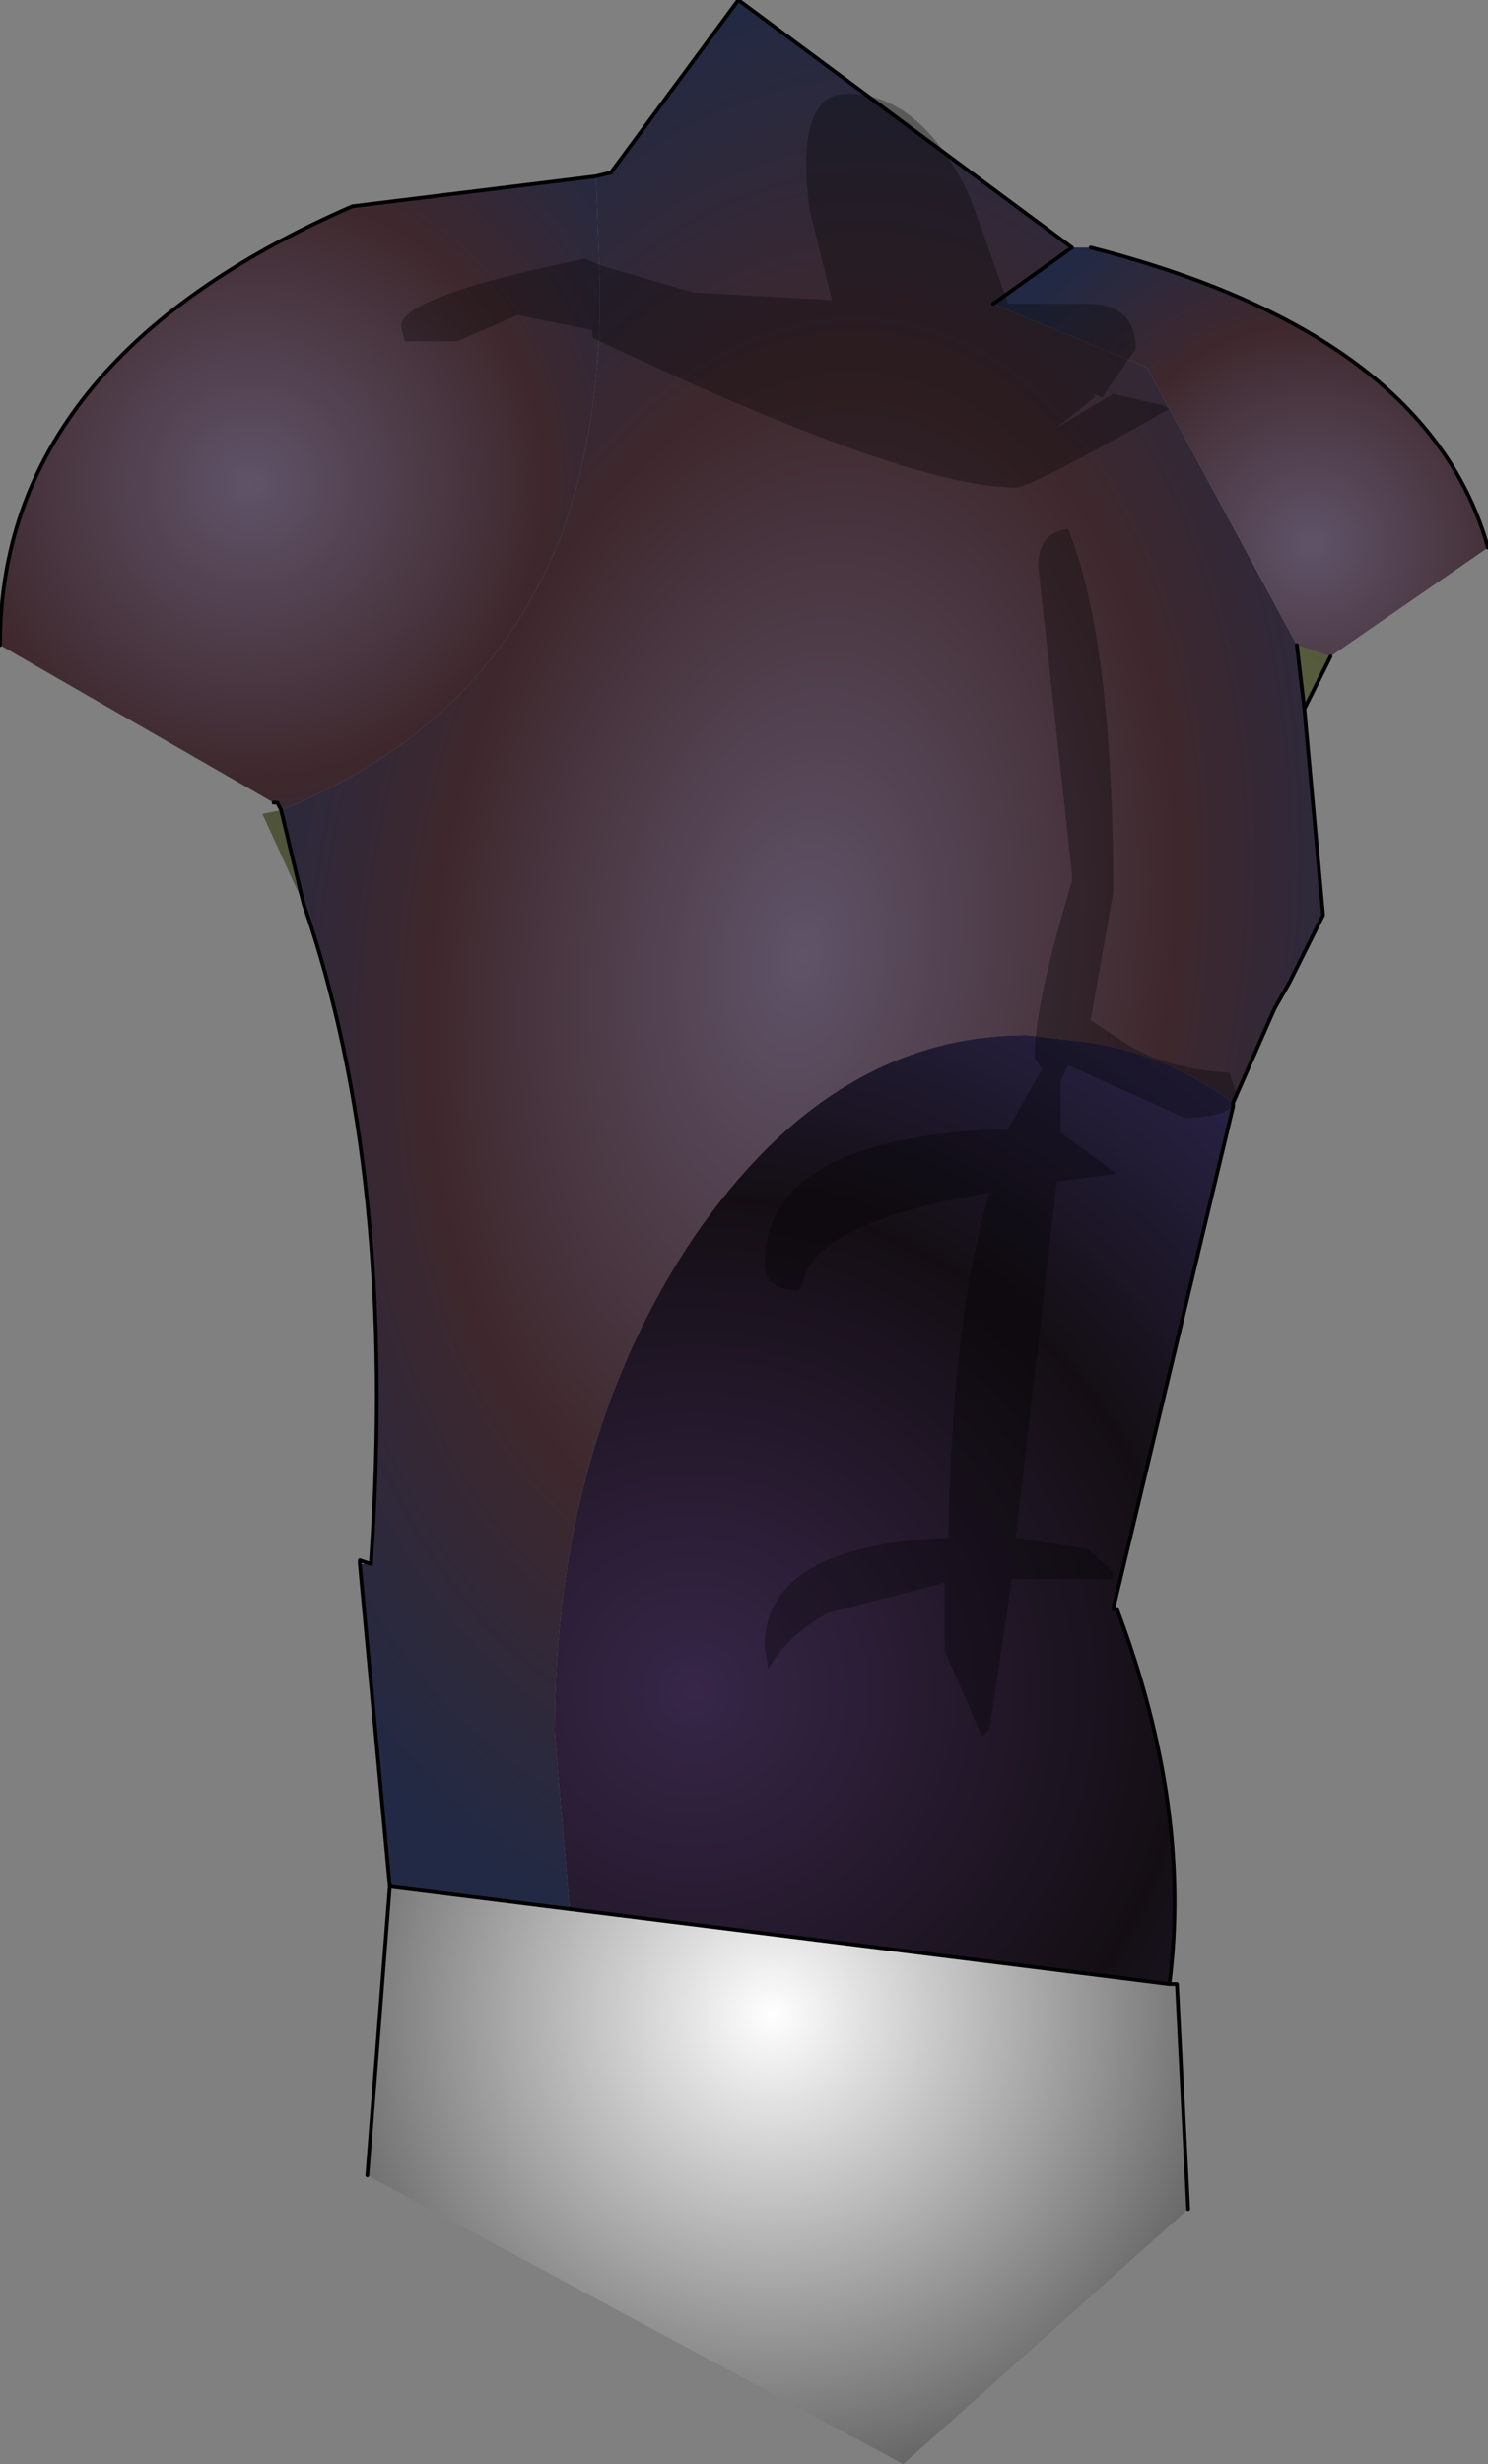 <?xml version="1.0" encoding="UTF-8" standalone="no"?>
<svg xmlns:ffdec="https://www.free-decompiler.com/flash" xmlns:xlink="http://www.w3.org/1999/xlink" ffdec:objectType="frame" height="65.7px" width="39.7px" xmlns="http://www.w3.org/2000/svg">
  <rect width="100%" height="100%" fill="#808080" stroke="none"/>
  <g transform="matrix(2.0, 0.0, 0.0, 2.0, 19.8, 32.8)">
    <use ffdec:characterId="2141" height="32.85" transform="matrix(1.0, 0.0, 0.0, 1.0, -9.9, -16.4)" width="19.85" xlink:href="#shape0"/>
  </g>
  <defs>
    <g id="shape0" transform="matrix(1.0, 0.0, 0.0, 1.0, 9.9, 16.4)">
      <path d="M7.85 -7.65 L7.5 -6.95 7.4 -7.8 7.85 -7.65 M-5.85 -4.35 L-6.4 -5.55 -6.15 -5.6 -5.85 -4.35" fill="url(#gradient0)" fill-rule="evenodd" stroke="none"/>
      <path d="M7.5 -6.95 L7.75 -4.2 7.3 -3.3 7.1 -2.95 6.55 -1.7 Q5.65 -2.35 4.65 -2.5 L3.8 -2.6 Q1.2 -2.6 -0.65 0.1 -2.5 2.85 -2.5 6.7 L-2.3 9.05 -4.7 8.75 -5.1 4.45 -4.95 4.45 -4.95 4.4 Q-4.6 -0.75 -5.85 -4.35 L-6.15 -5.6 Q-3.4 -6.7 -2.4 -9.3 -1.95 -10.55 -1.9 -12.15 L-1.9 -12.65 -1.95 -14.05 -1.75 -14.1 -0.05 -16.4 4.4 -13.1 3.35 -12.35 5.4 -11.5 7.4 -7.8 7.5 -6.95" fill="url(#gradient1)" fill-rule="evenodd" stroke="none"/>
      <path d="M-6.15 -5.6 L-6.2 -5.7 -6.25 -5.7 -9.9 -7.8 Q-9.9 -11.6 -5.2 -13.65 L-1.95 -14.05 -1.9 -12.65 -1.9 -12.15 Q-1.95 -10.55 -2.4 -9.3 -3.4 -6.7 -6.15 -5.6" fill="url(#gradient2)" fill-rule="evenodd" stroke="none"/>
      <path d="M4.4 -13.1 L4.65 -13.1 Q9.15 -11.95 9.95 -9.1 L7.85 -7.65 7.4 -7.8 5.4 -11.5 3.35 -12.35 4.4 -13.1" fill="url(#gradient3)" fill-rule="evenodd" stroke="none"/>
      <path d="M6.55 -1.7 L6.55 -1.65 4.95 5.05 5.0 5.05 Q6.0 7.7 5.7 10.05 L-2.3 9.05 -2.5 6.7 Q-2.5 2.85 -0.65 0.1 1.2 -2.6 3.8 -2.6 L4.65 -2.5 Q5.65 -2.35 6.55 -1.7" fill="url(#gradient4)" fill-rule="evenodd" stroke="none"/>
      <path d="M5.7 10.05 L5.8 10.05 5.95 13.05 2.15 16.45 -5.0 12.6 -4.7 8.75 -2.3 9.05 5.7 10.05" fill="url(#gradient5)" fill-rule="evenodd" stroke="none"/>
      <path d="M4.65 -13.1 Q9.15 -11.95 9.95 -9.1 M7.85 -7.65 L7.5 -6.95 7.75 -4.2 7.3 -3.3 7.1 -2.95 6.55 -1.7 6.55 -1.65 4.95 5.05 5.0 5.05 Q6.0 7.7 5.7 10.05 L5.8 10.05 5.95 13.05 M-5.0 12.6 L-4.7 8.75 -5.1 4.45 -5.1 4.4 -4.95 4.45 -4.95 4.4 Q-4.6 -0.75 -5.85 -4.35 L-6.15 -5.6 -6.2 -5.7 -6.25 -5.7 M-9.9 -7.8 Q-9.9 -11.6 -5.2 -13.65 L-1.95 -14.05 -1.75 -14.1 -0.05 -16.4 4.4 -13.1 3.35 -12.35 M7.4 -7.8 L7.5 -6.95 M-2.3 9.05 L5.7 10.05 M-2.3 9.05 L-4.7 8.75" fill="none" stroke="#000000" stroke-linecap="round" stroke-linejoin="round" stroke-width="0.05"/>
      <path d="M0.9 -13.6 Q0.7 -15.15 1.4 -15.15 2.4 -15.15 3.05 -13.75 L3.55 -12.35 4.6 -12.35 Q5.25 -12.35 5.25 -11.75 L4.8 -11.1 4.7 -11.15 4.7 -11.1 4.2 -10.7 4.95 -11.15 5.6 -11.0 5.7 -10.95 Q3.85 -9.9 3.65 -9.9 2.2 -9.9 -2.0 -11.9 L-2.0 -12.0 -3.0 -12.2 -3.8 -11.85 -4.5 -11.85 -4.55 -12.05 Q-4.55 -12.45 -2.1 -12.95 L-1.85 -12.85 -0.65 -12.5 1.2 -12.4 0.9 -13.6 M4.35 -9.35 Q4.95 -7.85 4.95 -4.5 L4.65 -2.8 5.1 -2.5 Q5.65 -2.15 6.5 -2.1 L6.6 -1.8 Q6.6 -1.5 5.9 -1.5 L4.35 -2.2 4.25 -2.0 4.25 -1.95 4.25 -1.3 5.0 -0.75 4.2 -0.65 3.65 4.1 4.6 4.25 4.95 4.55 4.95 4.65 3.6 4.65 3.3 6.65 3.2 6.75 2.7 5.6 2.7 4.7 1.15 5.1 Q0.6 5.4 0.35 5.85 L0.3 5.55 Q0.3 4.2 2.75 4.1 2.8 1.2 3.3 -0.5 0.9 -0.1 0.8 0.75 L0.75 0.8 Q0.3 0.8 0.3 0.45 0.3 -1.25 3.55 -1.35 L4.0 -2.15 3.9 -2.3 Q3.9 -3.0 4.4 -4.65 L4.4 -4.75 3.95 -8.85 Q3.95 -9.3 4.35 -9.35" fill="#000000" fill-opacity="0.302" fill-rule="evenodd" stroke="none"/>
    </g>
    <radialGradient cx="0" cy="0" gradientTransform="matrix(0.022, 0.0, 0.0, 0.022, 2.85, -1.75)" gradientUnits="userSpaceOnUse" id="gradient0" r="819.2" spreadMethod="pad">
      <stop offset="0.0" stop-color="#6a7249"/>
      <stop offset="1.0" stop-color="#393a2c"/>
    </radialGradient>
    <radialGradient cx="0" cy="0" gradientTransform="matrix(0.01, 0.001, -0.002, 0.016, 0.8, -3.65)" gradientUnits="userSpaceOnUse" id="gradient1" r="819.2" spreadMethod="pad">
      <stop offset="0.0" stop-color="#605368"/>
      <stop offset="0.6" stop-color="#3e282d"/>
      <stop offset="1.0" stop-color="#222944"/>
    </radialGradient>
    <radialGradient cx="0" cy="0" gradientTransform="matrix(0.008, 0.0, 0.0, 0.008, -6.55, -9.95)" gradientUnits="userSpaceOnUse" id="gradient2" r="819.2" spreadMethod="pad">
      <stop offset="0.0" stop-color="#605368"/>
      <stop offset="0.6" stop-color="#3e282d"/>
      <stop offset="1.0" stop-color="#222944"/>
    </radialGradient>
    <radialGradient cx="0" cy="0" gradientTransform="matrix(0.006, 0.0, 0.0, 0.006, 7.6, -9.15)" gradientUnits="userSpaceOnUse" id="gradient3" r="819.2" spreadMethod="pad">
      <stop offset="0.0" stop-color="#605368"/>
      <stop offset="0.6" stop-color="#3e282d"/>
      <stop offset="1.0" stop-color="#222944"/>
    </radialGradient>
    <radialGradient cx="0" cy="0" gradientTransform="matrix(0.013, 0.0, 0.0, 0.013, -0.65, 6.15)" gradientUnits="userSpaceOnUse" id="gradient4" r="819.2" spreadMethod="pad">
      <stop offset="0.0" stop-color="#372648"/>
      <stop offset="0.62" stop-color="#140e14"/>
      <stop offset="1.0" stop-color="#282244"/>
    </radialGradient>
    <radialGradient cx="0" cy="0" gradientTransform="matrix(0.008, 0.0, 0.0, 0.008, 0.4, 10.45)" gradientUnits="userSpaceOnUse" id="gradient5" r="819.2" spreadMethod="pad">
      <stop offset="0.0" stop-color="#ffffff"/>
      <stop offset="1.0" stop-color="#5e5e5e"/>
    </radialGradient>
  </defs>
</svg>
